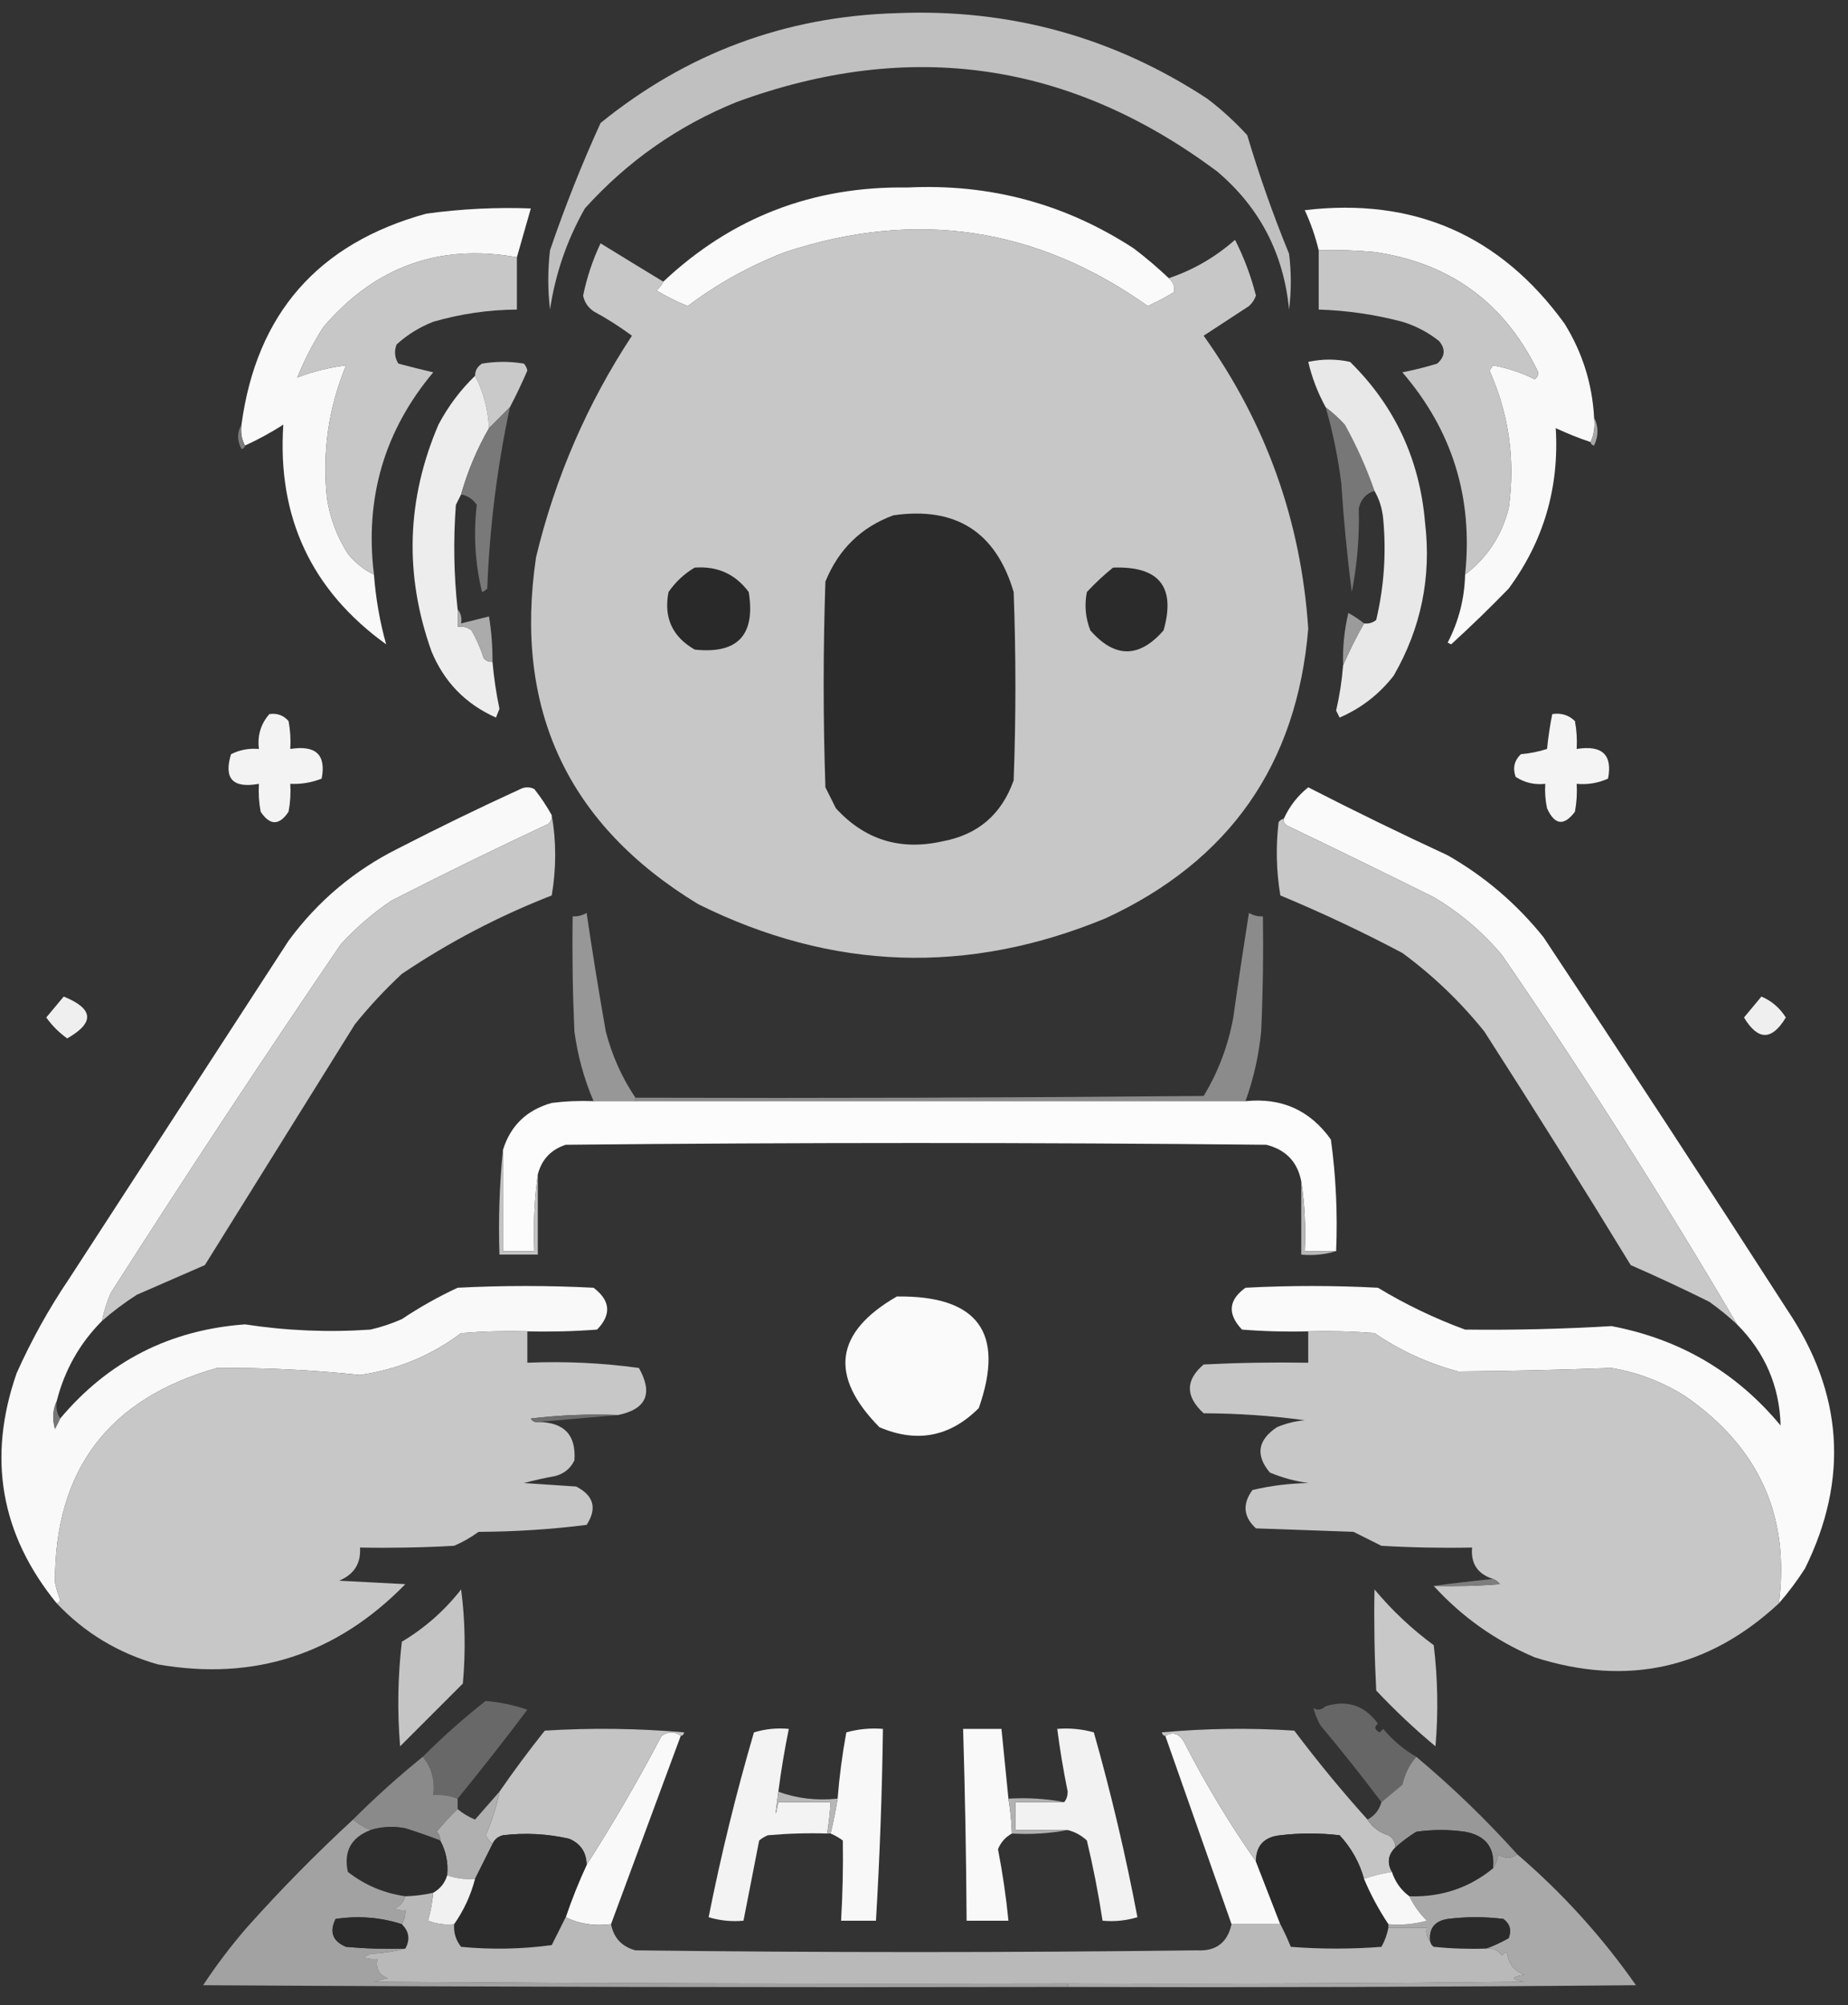 <?xml version="1.0" encoding="UTF-8" standalone="no"?>
<!DOCTYPE svg PUBLIC "-//W3C//DTD SVG 1.1//EN" "http://www.w3.org/Graphics/SVG/1.1/DTD/svg11.dtd">
<svg width="100%" height="100%" viewBox="0 0 530 575" version="1.1" xmlns="http://www.w3.org/2000/svg" xmlns:xlink="http://www.w3.org/1999/xlink" xml:space="preserve" xmlns:serif="http://www.serif.com/" style="fill-rule:evenodd;clip-rule:evenodd;stroke-linejoin:round;stroke-miterlimit:2;">
    <rect x="0" y="0" width="530" height="575" fill="#333333" stroke="none"/>
    <g id="Artboard1" transform="matrix(0.986,0,0,1,-2.599,0.109)">
        <rect x="2.635" y="-0.109" width="537.094" height="574.197" style="fill:none;"/>
        <g transform="matrix(1.014,0,0,1,-258.194,-209.84)">
            <path d="M514.5,213.5C546.887,212.178 576.554,220.344 603.5,238C607.633,241.131 611.466,244.631 615,248.5C618.436,260.037 622.436,271.371 627,282.5C627.667,287.833 627.667,293.167 627,298.5C625.454,282.489 618.621,269.322 606.5,259C564.283,227.411 518.283,220.745 468.5,239C451.672,245.832 437.172,255.999 425,269.5C419.878,278.532 416.545,288.198 415,298.5C414.333,292.833 414.333,287.167 415,281.5C419.276,268.983 424.11,256.817 429.5,245C454.285,224.905 482.618,214.405 514.5,213.5Z" style="fill:rgb(192,192,192);"/>
        </g>
        <g transform="matrix(1.014,0,0,1,-258.194,-209.84)">
            <path d="M592.5,289.5C593.8,290.601 594.3,291.934 594,293.5C591.579,294.961 589.079,296.294 586.5,297.5C554.595,274.842 519.929,269.675 482.5,282C472.388,285.886 463.055,291.053 454.5,297.5C451.4,296.242 448.4,294.742 445.5,293C446.381,292.292 447.047,291.458 447.5,290.5C467.061,272.085 490.394,263.085 517.5,263.5C541.181,262.335 562.848,268.168 582.5,281C586,283.669 589.333,286.502 592.5,289.5Z" style="fill:rgb(250,250,250);"/>
        </g>
        <g transform="matrix(1.014,0,0,1,-258.194,-209.84)">
            <path d="M714.5,329.5C714.802,332.059 714.468,334.393 713.5,336.5C710.111,335.369 706.778,334.036 703.5,332.5C704.53,349.565 700.03,364.899 690,378.5C684.652,384.015 679.152,389.348 673.5,394.5C673.167,394.333 672.833,394.167 672.5,394C675.66,387.917 677.327,381.417 677.5,374.5C683.829,369.656 687.996,363.323 690,355.5C691.947,341.768 690.114,328.601 684.5,316C684.833,315.5 685.167,315 685.5,314.5C689.685,315.258 693.685,316.591 697.5,318.5C698.583,317.635 698.749,316.635 698,315.5C688.41,296.258 672.91,285.091 651.5,282C646.177,281.501 640.844,281.334 635.5,281.5C634.551,277.539 633.218,273.705 631.5,270C662.752,266.3 687.585,277.134 706,302.5C711.146,310.787 713.979,319.787 714.5,329.5Z" style="fill:rgb(249,249,249);"/>
        </g>
        <g transform="matrix(1.014,0,0,1,-258.194,-209.84)">
            <path d="M405.5,283.5C383.293,279.516 364.793,286.183 350,303.5C347.029,308.125 344.529,312.958 342.5,318C346.908,316.279 351.575,315.113 356.5,314.5C351.456,326.683 349.623,339.35 351,352.5C351.873,358.248 353.873,363.581 357,368.5C359.106,371.118 361.606,373.118 364.5,374.5C365.022,381.38 366.188,388.046 368,394.5C346.56,379.043 336.726,358.043 338.5,331.5C334.966,333.766 331.3,335.766 327.5,337.5C326.539,335.735 326.205,333.735 326.5,331.5C330.786,299.709 348.452,279.542 379.5,271C389.443,269.635 399.443,269.135 409.5,269.5C408.166,274.171 406.832,278.838 405.5,283.5Z" style="fill:rgb(249,249,249);"/>
        </g>
        <g transform="matrix(1.014,0,0,1,-258.194,-209.84)">
            <path d="M592.5,289.5C599.503,287.159 605.837,283.493 611.5,278.5C614.083,283.578 616.083,288.912 617.5,294.5C617.081,295.672 616.415,296.672 615.5,297.5C611.167,300.333 606.833,303.167 602.5,306C620.44,331.152 630.44,359.152 632.5,390C629.275,428.896 609.942,456.563 574.5,473C534.898,489.413 495.898,488.079 457.5,469C420.037,446.235 404.537,413.068 411,369.5C416.478,346.714 425.644,325.547 438.5,306C435.003,303.417 431.336,301.084 427.5,299C425.876,297.883 424.876,296.383 424.5,294.5C425.571,289.286 427.238,284.286 429.5,279.5C435.535,283.221 441.535,286.887 447.5,290.5C447.047,291.458 446.381,292.292 445.5,293C448.4,294.742 451.4,296.242 454.5,297.5C463.055,291.053 472.388,285.886 482.5,282C519.929,269.675 554.595,274.842 586.5,297.5C589.079,296.294 591.579,294.961 594,293.5C594.3,291.934 593.8,290.601 592.5,289.5Z" style="fill:rgb(199,199,199);"/>
        </g>
        <g transform="matrix(1.014,0,0,1,-258.194,-209.84)">
            <path d="M405.5,283.5L405.5,298.5C397.349,298.563 389.349,299.73 381.5,302C377.581,303.54 374.081,305.707 371,308.5C370.257,310.441 370.424,312.274 371.5,314C374.818,314.879 378.152,315.713 381.5,316.5C367.479,333.226 361.813,352.559 364.5,374.5C361.606,373.118 359.106,371.118 357,368.5C353.873,363.581 351.873,358.248 351,352.5C349.623,339.35 351.456,326.683 356.5,314.5C351.575,315.113 346.908,316.279 342.5,318C344.529,312.958 347.029,308.125 350,303.5C364.793,286.183 383.293,279.516 405.5,283.5Z" style="fill:rgb(199,199,199);"/>
        </g>
        <g transform="matrix(1.014,0,0,1,-258.194,-209.84)">
            <path d="M635.5,281.5C640.844,281.334 646.177,281.501 651.5,282C672.91,285.091 688.41,296.258 698,315.5C698.749,316.635 698.583,317.635 697.5,318.5C693.685,316.591 689.685,315.258 685.5,314.5C685.167,315 684.833,315.5 684.5,316C690.114,328.601 691.947,341.768 690,355.5C687.996,363.323 683.829,369.656 677.5,374.5C679.829,352.459 673.829,333.125 659.5,316.5C662.897,315.828 666.23,314.995 669.5,314C671.787,311.952 671.954,309.785 670,307.5C666.863,305.014 663.363,303.181 659.5,302C651.634,299.922 643.634,298.756 635.5,298.5L635.5,281.5Z" style="fill:rgb(198,198,198);"/>
        </g>
        <g transform="matrix(1.014,0,0,1,-258.194,-209.84)">
            <path d="M403.5,326.5C401.5,328.5 399.5,330.5 397.5,332.5C397.235,327.101 395.902,322.101 393.5,317.5C393.511,315.983 394.177,314.816 395.5,314C399.5,313.333 403.5,313.333 407.5,314C408.022,314.561 408.355,315.228 408.5,316C406.922,319.652 405.255,323.152 403.5,326.5Z" style="fill:rgb(201,201,201);"/>
        </g>
        <g transform="matrix(1.014,0,0,1,-258.194,-209.84)">
            <path d="M637.5,326.5C639.463,327.96 641.296,329.627 643,331.5C646.394,337.619 649.228,343.952 651.5,350.5C649.112,351.219 647.612,352.885 647,355.5C647.221,363.507 646.554,371.507 645,379.5C643.669,369.251 642.669,358.918 642,348.5C641.072,341.026 639.572,333.693 637.5,326.5Z" style="fill:rgb(119,119,119);"/>
        </g>
        <g transform="matrix(1.014,0,0,1,-258.194,-209.84)">
            <path d="M393.5,317.5C395.902,322.101 397.235,327.101 397.5,332.5C394.059,338.485 391.392,344.819 389.5,351.5C389.013,352.473 388.513,353.473 388,354.5C387.242,364.534 387.409,374.534 388.5,384.5L388.5,389.5C389.978,389.238 391.311,389.571 392.5,390.5C393.942,393.05 395.108,395.716 396,398.5C396.671,399.252 397.504,399.586 398.5,399.5C398.894,404.031 399.561,408.531 400.5,413C400.167,413.833 399.833,414.667 399.5,415.5C390.803,411.637 384.637,405.303 381,396.5C373.17,374.572 373.837,352.905 383,331.5C385.791,326.228 389.291,321.562 393.5,317.5Z" style="fill:rgb(237,237,237);"/>
        </g>
        <g transform="matrix(1.014,0,0,1,-258.194,-209.84)">
            <path d="M403.5,326.5C399.838,343.624 397.671,360.957 397,378.5C396.586,378.957 396.086,379.291 395.5,379.5C393.504,371.226 393.004,362.893 394,354.5C392.871,352.859 391.371,351.859 389.5,351.5C391.392,344.819 394.059,338.485 397.5,332.5C399.5,330.5 401.5,328.5 403.5,326.5Z" style="fill:rgb(121,121,121);"/>
        </g>
        <g transform="matrix(1.014,0,0,1,-258.194,-209.84)">
            <path d="M326.5,331.5C326.205,333.735 326.539,335.735 327.5,337.5C327.44,338.043 327.107,338.376 326.5,338.5C325.203,336.027 325.203,333.693 326.5,331.5Z" style="fill:rgb(124,124,124);"/>
        </g>
        <g transform="matrix(1.014,0,0,1,-258.194,-209.84)">
            <path d="M714.5,329.5C715.8,332.024 715.8,334.691 714.5,337.5C713.893,337.376 713.56,337.043 713.5,336.5C714.468,334.393 714.802,332.059 714.5,329.5Z" style="fill:rgb(167,167,167);"/>
        </g>
        <g transform="matrix(1.014,0,0,1,-258.194,-209.84)">
            <path d="M642.5,400.5C644.329,396.303 646.329,392.303 648.5,388.5C649.822,388.67 650.989,388.337 652,387.5C654.253,377.947 654.92,368.28 654,358.5C653.721,355.543 652.887,352.877 651.5,350.5C649.228,343.952 646.394,337.619 643,331.5C641.296,329.627 639.463,327.96 637.5,326.5C635.243,322.395 633.576,318.061 632.5,313.5C636.535,312.633 640.535,312.633 644.5,313.5C657.29,326.086 664.457,341.42 666,359.5C667.874,375.196 664.874,389.863 657,403.5C652.833,408.839 647.666,412.839 641.5,415.5C641.167,414.833 640.833,414.167 640.5,413.5C641.493,409.209 642.16,404.876 642.5,400.5Z" style="fill:rgb(232,232,232);"/>
        </g>
        <g transform="matrix(1.014,0,0,1,-258.194,-209.84)">
            <path d="M456.5,372.5C463.016,372.011 468.183,374.344 472,379.5C473.996,391.836 468.829,397.336 456.5,396C450.068,392.301 447.568,386.801 449,379.5C451.015,376.588 453.515,374.255 456.5,372.5Z" style="fill:rgb(41,41,41);"/>
        </g>
        <g transform="matrix(1.014,0,0,1,-258.194,-209.84)">
            <path d="M576.5,372.5C589.727,372.003 594.56,378.003 591,390.5C584,398.5 577,398.5 570,390.5C568.595,386.928 568.262,383.261 569,379.5C571.396,376.933 573.896,374.6 576.5,372.5Z" style="fill:rgb(43,43,43);"/>
        </g>
        <g transform="matrix(1.014,0,0,1,-258.194,-209.84)">
            <path d="M513.5,357.5C531.412,354.93 542.912,362.264 548,379.5C548.667,397.5 548.667,415.5 548,433.5C544.525,443.311 537.692,449.144 527.5,451C515.429,453.703 505.262,450.536 497,441.5C496,439.5 495,437.5 494,435.5C493.333,415.833 493.333,396.167 494,376.5C497.782,367.216 504.282,360.883 513.5,357.5Z" style="fill:rgb(43,43,43);"/>
        </g>
        <g transform="matrix(1.014,0,0,1,-258.194,-209.84)">
            <path d="M388.5,384.5C389.434,385.568 389.768,386.901 389.5,388.5C392.167,387.833 394.833,387.167 397.5,386.5C398.2,390.798 398.533,395.131 398.5,399.5C397.504,399.586 396.671,399.252 396,398.5C395.108,395.716 393.942,393.05 392.5,390.5C391.311,389.571 389.978,389.238 388.5,389.5L388.5,384.5Z" style="fill:rgb(171,171,171);"/>
        </g>
        <g transform="matrix(1.014,0,0,1,-258.194,-209.84)">
            <path d="M648.5,388.5C646.329,392.303 644.329,396.303 642.5,400.5C642.34,395.434 642.84,390.434 644,385.5C645.652,386.399 647.152,387.399 648.5,388.5Z" style="fill:rgb(155,155,155);"/>
        </g>
        <g transform="matrix(1.014,0,0,1,-258.194,-209.84)">
            <path d="M334.5,414.5C336.722,414.178 338.556,414.845 340,416.5C340.497,419.146 340.664,421.813 340.5,424.5C347.827,423.331 350.827,426.164 349.5,433C346.607,434.149 343.607,434.649 340.5,434.5C340.664,437.187 340.497,439.854 340,442.5C337.333,446.5 334.667,446.5 332,442.5C331.503,439.854 331.336,437.187 331.5,434.5C324.02,435.86 321.353,433.026 323.5,426C326.014,424.748 328.68,424.248 331.5,424.5C331.022,420.662 332.022,417.329 334.5,414.5Z" style="fill:rgb(243,243,243);"/>
        </g>
        <g transform="matrix(1.014,0,0,1,-258.194,-209.84)">
            <path d="M702.5,414.5C705.044,414.104 707.211,414.771 709,416.5C709.497,419.146 709.664,421.813 709.5,424.5C716.827,423.331 719.827,426.164 718.5,433C715.649,434.289 712.649,434.789 709.5,434.5C709.664,437.187 709.497,439.854 709,442.5C705.852,446.68 703.186,446.347 701,441.5C700.503,439.19 700.337,436.857 700.5,434.5C697.398,434.846 694.565,434.179 692,432.5C691.104,429.975 691.604,427.808 693.5,426C696.095,425.774 698.595,425.274 701,424.5C701.339,421.12 701.839,417.787 702.5,414.5Z" style="fill:rgb(244,244,244);"/>
        </g>
        <g transform="matrix(1.014,0,0,1,-258.194,-209.84)">
            <path d="M415.5,443.5C415.586,444.496 415.252,445.329 414.5,446C399.408,453.045 384.408,460.379 369.5,468C364.2,471.575 359.367,475.742 355,480.5C332.503,513.49 310.503,546.824 289,580.5C287.864,583.096 287.031,585.763 286.5,588.5C280.097,594.926 275.763,602.593 273.5,611.5C272.366,613.966 272.199,616.633 273,619.5C273.513,618.473 274.013,617.473 274.5,616.5C288.291,600.075 305.958,591.075 327.5,589.5C339.441,591.331 351.441,591.831 363.5,591C366.595,590.286 369.595,589.286 372.5,588C377.577,584.599 382.911,581.599 388.5,579C401.5,578.333 414.5,578.333 427.5,579C432.342,582.694 432.675,586.694 428.5,591C421.842,591.5 415.175,591.666 408.5,591.5C402.158,591.334 395.825,591.5 389.5,592C380.889,598.47 371.222,602.47 360.5,604C346.89,602.567 333.223,601.9 319.5,602C288.373,610.782 272.873,631.282 273,663.5C273.346,665.218 273.846,666.885 274.5,668.5C274.376,669.107 274.043,669.44 273.5,669.5C257.384,649.744 253.551,627.744 262,603.5C266.239,594.016 271.239,585.016 277,576.5C298,544.167 319,511.833 340,479.5C348.375,468.124 358.875,459.29 371.5,453C383.044,447.061 394.711,441.394 406.5,436C407.833,435.333 409.167,435.333 410.5,436C412.389,438.382 414.055,440.882 415.5,443.5Z" style="fill:rgb(249,249,249);"/>
        </g>
        <g transform="matrix(1.014,0,0,1,-258.194,-209.84)">
            <path d="M767.5,669.5C770.738,644.453 761.738,624.619 740.5,610C734.024,605.953 727.024,603.286 719.5,602C704.846,602.552 690.179,602.886 675.5,603C666.863,600.689 658.863,597.022 651.5,592C645.175,591.5 638.842,591.334 632.5,591.5C626.158,591.666 619.825,591.5 613.5,591C609.269,586.522 609.602,582.522 614.5,579C627.167,578.333 639.833,578.333 652.5,579C660.447,583.807 668.781,587.807 677.5,591C691.525,591.162 705.525,590.829 719.5,590C739.145,593.734 755.312,603.234 768,618.5C767.695,607.218 763.528,597.552 755.5,589.5C734.287,553.421 711.787,518.088 688,483.5C682.38,476.873 675.88,471.373 668.5,467C654.543,460.07 640.543,453.237 626.5,446.5C625.702,446.043 625.369,445.376 625.5,444.5C627.111,440.949 629.444,437.949 632.5,435.5C645.68,442.256 659.013,448.756 672.5,455C683.143,461.076 692.309,468.91 700,478.5C723.582,513.996 746.915,549.662 770,585.5C785.94,609.274 787.607,633.941 775,659.5C772.734,663.042 770.234,666.375 767.5,669.5Z" style="fill:rgb(250,250,250);"/>
        </g>
        <g transform="matrix(1.014,0,0,1,-258.194,-209.84)">
            <path d="M625.5,444.5C625.369,445.376 625.702,446.043 626.5,446.5C640.543,453.237 654.543,460.07 668.5,467C675.88,471.373 682.38,476.873 688,483.5C711.787,518.088 734.287,553.421 755.5,589.5C752.997,587.167 750.331,585.001 747.5,583C740.033,579.296 732.533,575.796 725,572.5C711.25,549.998 697.25,527.665 683,505.5C676.129,496.962 668.296,489.462 659.5,483C648.075,476.954 636.408,471.454 624.5,466.5C623.336,459.524 623.169,452.524 624,445.5C624.383,444.944 624.883,444.611 625.5,444.5Z" style="fill:rgb(200,200,200);"/>
        </g>
        <g transform="matrix(1.014,0,0,1,-258.194,-209.84)">
            <path d="M415.5,443.5C416.82,451.01 416.82,458.677 415.5,466.5C400.284,472.44 385.95,479.94 372.5,489C367.633,493.532 363.133,498.366 359,503.5C344.667,526.5 330.333,549.5 316,572.5C309.551,575.321 303.051,578.154 296.5,581C292.958,583.266 289.625,585.766 286.5,588.5C287.031,585.763 287.864,583.096 289,580.5C310.503,546.824 332.503,513.49 355,480.5C359.367,475.742 364.2,471.575 369.5,468C384.408,460.379 399.408,453.045 414.5,446C415.252,445.329 415.586,444.496 415.5,443.5Z" style="fill:rgb(199,199,199);"/>
        </g>
        <g transform="matrix(1.014,0,0,1,-258.194,-209.84)">
            <path d="M614.5,525.5L439.5,525.5L439.5,524.5C493.834,524.667 548.168,524.5 602.5,524C606.7,517.073 609.533,509.573 611,501.5C612.411,491.467 613.911,481.467 615.5,471.5C616.736,472.246 618.07,472.579 619.5,472.5C619.667,483.505 619.5,494.505 619,505.5C618.326,512.375 616.826,519.042 614.5,525.5Z" style="fill:rgb(139,139,139);"/>
        </g>
        <g transform="matrix(1.014,0,0,1,-258.194,-209.84)">
            <path d="M275.5,495.5C284.12,498.984 284.454,502.984 276.5,507.5C274.167,505.833 272.167,503.833 270.5,501.5C272.19,499.481 273.856,497.481 275.5,495.5Z" style="fill:rgb(239,239,239);"/>
        </g>
        <g transform="matrix(1.014,0,0,1,-258.194,-209.84)">
            <path d="M762.5,495.5C765.407,496.734 767.741,498.734 769.5,501.5C765.5,508.167 761.5,508.167 757.5,501.5C759.19,499.481 760.856,497.481 762.5,495.5Z" style="fill:rgb(239,239,239);"/>
        </g>
        <g transform="matrix(1.014,0,0,1,-258.194,-209.84)">
            <path d="M439.5,524.5L439.5,525.5L427.5,525.5C424.76,519.109 422.926,512.442 422,505.5C421.5,494.505 421.333,483.505 421.5,472.5C422.93,472.579 424.264,472.246 425.5,471.5C427.169,482.844 429.002,494.177 431,505.5C432.786,512.397 435.619,518.73 439.5,524.5Z" style="fill:rgb(151,151,151);"/>
        </g>
        <g transform="matrix(1.014,0,0,1,-258.194,-209.84)">
            <path d="M427.5,525.5L614.5,525.5C624.85,524.427 633.016,528.093 639,536.5C640.453,547.063 640.953,557.73 640.5,568.5L631.5,568.5C631.824,561.646 631.491,554.979 630.5,548.5C629.428,542.927 626.095,539.427 620.5,538C553.5,537.333 486.5,537.333 419.5,538C415.279,539.387 412.612,542.221 411.5,546.5C410.508,553.648 410.175,560.981 410.5,568.5L401.5,568.5L401.5,539.5C403.649,532.52 408.316,528.02 415.5,526C419.486,525.501 423.486,525.334 427.5,525.5Z" style="fill:rgb(252,252,252);"/>
        </g>
        <g transform="matrix(1.014,0,0,1,-258.194,-209.84)">
            <path d="M630.5,548.5C631.491,554.979 631.824,561.646 631.5,568.5L640.5,568.5C637.375,569.479 634.042,569.813 630.5,569.5L630.5,548.5Z" style="fill:rgb(184,184,184);"/>
        </g>
        <g transform="matrix(1.014,0,0,1,-258.194,-209.84)">
            <path d="M401.5,539.5L401.5,568.5L410.5,568.5C410.175,560.981 410.508,553.648 411.5,546.5L411.5,569.5L400.5,569.5C400.173,559.319 400.506,549.319 401.5,539.5Z" style="fill:rgb(195,195,195);"/>
        </g>
        <g transform="matrix(1.014,0,0,1,-258.194,-209.84)">
            <path d="M514.5,581.5C537.749,581.216 545.582,591.883 538,613.5C529.761,621.758 520.261,623.591 509.5,619C494.984,604.292 496.651,591.792 514.5,581.5Z" style="fill:rgb(250,250,250);"/>
        </g>
        <g transform="matrix(1.014,0,0,1,-258.194,-209.84)">
            <path d="M632.5,591.5C638.842,591.334 645.175,591.5 651.5,592C658.863,597.022 666.863,600.689 675.5,603C690.179,602.886 704.846,602.552 719.5,602C727.024,603.286 734.024,605.953 740.5,610C761.738,624.619 770.738,644.453 767.5,669.5C747.316,688.259 723.982,693.426 697.5,685C686.265,680.247 676.598,673.413 668.5,664.5C674.842,664.666 681.175,664.5 687.5,664C686.956,663.283 686.289,662.783 685.5,662.5C681.084,661.088 679.084,658.088 679.5,653.5C670.827,653.666 662.16,653.5 653.5,653C650.833,651.667 648.167,650.333 645.5,649C636.167,648.667 626.833,648.333 617.5,648C613.895,644.685 613.561,641.018 616.5,637C621.721,635.768 627.054,635.101 632.5,635C628.695,634.466 625.029,633.466 621.5,632C617.319,627.03 617.986,622.697 623.5,619C626.044,617.908 628.711,617.241 631.5,617C621.994,615.692 612.327,615.026 602.5,615C597.231,610.161 597.231,605.495 602.5,601C612.494,600.5 622.494,600.334 632.5,600.5L632.5,591.5Z" style="fill:rgb(199,199,199);"/>
        </g>
        <g transform="matrix(1.014,0,0,1,-258.194,-209.84)">
            <path d="M408.5,591.5L408.5,600.5C419.27,600.047 429.937,600.547 440.5,602C444.62,609.34 442.62,613.84 434.5,615.5C426.14,615.169 417.807,615.502 409.5,616.5C409.957,617.298 410.624,617.631 411.5,617.5C419.034,617.53 422.534,621.197 422,628.5C420.891,630.815 419.057,632.315 416.5,633C413.471,633.539 410.471,634.206 407.5,635C412.5,635.333 417.5,635.667 422.5,636C427.568,638.609 428.568,642.276 425.5,647C415.265,648.286 404.932,648.952 394.5,649C392.33,650.586 389.996,651.92 387.5,653C378.506,653.5 369.506,653.666 360.5,653.5C360.801,658.048 358.801,661.215 354.5,663C360.833,663.333 367.167,663.667 373.5,664C353.782,684.173 330.115,691.84 302.5,687C291.146,683.783 281.48,677.949 273.5,669.5C274.043,669.44 274.376,669.107 274.5,668.5C273.846,666.885 273.346,665.218 273,663.5C272.873,631.282 288.373,610.782 319.5,602C333.223,601.9 346.89,602.567 360.5,604C371.222,602.47 380.889,598.47 389.5,592C395.825,591.5 402.158,591.334 408.5,591.5Z" style="fill:rgb(199,199,199);"/>
        </g>
        <g transform="matrix(1.014,0,0,1,-258.194,-209.84)">
            <path d="M434.5,615.5C426.833,616.167 419.167,616.833 411.5,617.5C410.624,617.631 409.957,617.298 409.5,616.5C417.807,615.502 426.14,615.169 434.5,615.5Z" style="fill:rgb(109,109,109);"/>
        </g>
        <g transform="matrix(1.014,0,0,1,-258.194,-209.84)">
            <path d="M273.5,611.5C273.216,613.415 273.549,615.081 274.5,616.5C274.013,617.473 273.513,618.473 273,619.5C272.199,616.633 272.366,613.966 273.5,611.5Z" style="fill:rgb(119,119,119);"/>
        </g>
        <g transform="matrix(1.014,0,0,1,-258.194,-209.84)">
            <path d="M685.5,662.5C686.289,662.783 686.956,663.283 687.5,664C681.175,664.5 674.842,664.666 668.5,664.5C673.592,663.793 679.258,663.126 685.5,662.5Z" style="fill:rgb(126,126,126);"/>
        </g>
        <g transform="matrix(1.014,0,0,1,-258.194,-209.84)">
            <path d="M389.5,665.5C390.657,674.324 390.824,683.324 390,692.5C384.054,698.446 378.054,704.446 372,710.5C371.168,700.483 371.334,690.483 372.5,680.5C379.102,676.564 384.769,671.564 389.5,665.5Z" style="fill:rgb(197,197,197);"/>
        </g>
        <g transform="matrix(1.014,0,0,1,-258.194,-209.84)">
            <path d="M651.5,665.5C656.49,671.488 662.157,676.821 668.5,681.5C669.665,691.149 669.832,700.816 669,710.5C663.031,705.533 657.365,700.199 652,694.5C651.5,684.839 651.334,675.172 651.5,665.5Z" style="fill:rgb(200,200,200);"/>
        </g>
        <g transform="matrix(1.014,0,0,1,-258.194,-209.84)">
            <path d="M388.5,725.5C386.283,724.631 383.95,724.298 381.5,724.5C382.054,720.256 381.054,716.59 378.5,713.5C384.183,707.818 390.183,702.484 396.5,697.5C400.387,697.768 404.387,698.601 408.5,700C401.97,708.686 395.303,717.186 388.5,725.5Z" style="fill:rgb(104,104,104);"/>
        </g>
        <g transform="matrix(1.014,0,0,1,-258.194,-209.84)">
            <path d="M663.5,713.5C661.584,715.669 660.25,718.335 659.5,721.5C657.481,723.19 655.481,724.856 653.5,726.5C647.886,719.046 642.052,711.712 636,704.5C635.039,702.783 634.372,701.116 634,699.5C635.073,700.28 636.24,700.113 637.5,699C643.671,697.093 648.671,698.76 652.5,704C651.346,704.914 651.513,705.747 653,706.5C653.333,706.167 653.667,705.833 654,705.5C656.772,708.783 659.939,711.45 663.5,713.5Z" style="fill:rgb(102,102,102);"/>
        </g>
        <g transform="matrix(1.014,0,0,1,-258.194,-209.84)">
            <path d="M452.5,707.5C445.797,725.557 439.13,743.557 432.5,761.5C427.706,762.097 423.373,761.43 419.5,759.5C421.226,754.383 423.226,749.383 425.5,744.5C433.145,732.557 440.312,720.224 447,707.5C448.943,706.193 450.777,706.193 452.5,707.5Z" style="fill:rgb(249,249,249);"/>
        </g>
        <g transform="matrix(1.014,0,0,1,-258.194,-209.84)">
            <path d="M480.5,723.5C479.518,730.681 479.518,731.681 480.5,726.5L495.5,726.5C495.296,729.518 494.963,732.518 494.5,735.5C488.824,735.334 483.157,735.501 477.5,736C476.584,736.374 475.75,736.874 475,737.5C473.498,745.182 471.998,752.849 470.5,760.5C467.102,760.82 463.768,760.487 460.5,759.5C464.049,741.639 468.382,723.972 473.5,706.5C476.768,705.513 480.102,705.18 483.5,705.5C482.285,711.46 481.285,717.46 480.5,723.5Z" style="fill:rgb(243,243,243);"/>
        </g>
        <g transform="matrix(1.014,0,0,1,-258.194,-209.84)">
            <path d="M495.5,735.5C496.294,732.198 496.96,728.865 497.5,725.5C498.005,719.131 498.838,712.798 500,706.5C503.394,705.544 506.894,705.211 510.5,705.5C510.259,723.854 509.593,742.187 508.5,760.5L498.5,760.5C498.946,752.827 499.112,745.16 499,737.5C497.887,736.695 496.721,736.028 495.5,735.5Z" style="fill:rgb(248,248,248);"/>
        </g>
        <g transform="matrix(1.014,0,0,1,-258.194,-209.84)">
            <path d="M546.5,725.5C547.051,728.807 547.384,732.14 547.5,735.5C545.648,736.52 544.315,738.02 543.5,740C544.827,746.787 545.827,753.621 546.5,760.5L534.5,760.5C534.389,742.162 534.055,723.828 533.5,705.5L544.5,705.5C545.167,712.167 545.833,718.833 546.5,725.5Z" style="fill:rgb(249,249,249);"/>
        </g>
        <g transform="matrix(1.014,0,0,1,-258.194,-209.84)">
            <path d="M563.5,734.5L548.5,734.5L548.5,726.5L562.5,726.5C563.147,725.726 563.48,724.726 563.5,723.5C562.282,717.526 561.282,711.526 560.5,705.5C564.106,705.211 567.606,705.544 571,706.5C575.956,723.988 580.122,741.655 583.5,759.5C580.232,760.487 576.898,760.82 573.5,760.5C572.322,752.775 570.822,745.109 569,737.5C567.417,736.029 565.583,735.029 563.5,734.5Z" style="fill:rgb(242,242,242);"/>
        </g>
        <g transform="matrix(1.014,0,0,1,-258.194,-209.84)">
            <path d="M617.5,743.5C619.808,749.459 622.142,755.459 624.5,761.5L610.5,761.5C604.156,743.484 597.823,725.484 591.5,707.5C593.795,706.208 595.628,706.874 597,709.5C603.105,721.395 609.938,732.728 617.5,743.5Z" style="fill:rgb(249,249,249);"/>
        </g>
        <g transform="matrix(1.014,0,0,1,-258.194,-209.84)">
            <path d="M649.5,731.5C650.894,733.708 652.894,735.208 655.5,736C656.823,736.816 657.489,737.983 657.5,739.5C655.396,741.583 655.062,743.917 656.5,746.5C653.67,746.963 651.003,747.629 648.5,748.5C647.207,743.822 644.873,739.655 641.5,736C635.833,735.333 630.167,735.333 624.5,736C619.848,736.481 617.515,738.981 617.5,743.5C609.938,732.728 603.105,721.395 597,709.5C595.628,706.874 593.795,706.208 591.5,707.5C590.957,707.44 590.624,707.107 590.5,706.5C603.154,705.334 615.82,705.167 628.5,706C635.16,714.847 642.16,723.347 649.5,731.5Z" style="fill:rgb(196,196,196);"/>
        </g>
        <g transform="matrix(1.014,0,0,1,-258.194,-209.84)">
            <path d="M452.5,707.5C450.777,706.193 448.943,706.193 447,707.5C440.312,720.224 433.145,732.557 425.5,744.5C425.456,740.91 423.789,738.41 420.5,737C414.224,735.576 407.891,735.242 401.5,736C400.058,736.377 399.058,737.21 398.5,738.5C397.733,737.828 397.066,736.995 396.5,736C398.34,731.979 399.674,727.812 400.5,723.5C404.616,717.544 408.949,711.711 413.5,706C426.846,705.167 440.179,705.334 453.5,706.5C453.376,707.107 453.043,707.44 452.5,707.5Z" style="fill:rgb(196,196,196);"/>
        </g>
        <g transform="matrix(1.014,0,0,1,-258.194,-209.84)">
            <path d="M663.5,713.5C673.801,722.133 683.467,731.467 692.5,741.5C690.661,742.752 688.828,742.752 687,741.5C686.79,743.058 686.29,744.391 685.5,745.5C686.106,739.596 683.439,736.096 677.5,735C672.833,734.333 668.167,734.333 663.5,735C661.34,736.332 659.34,737.832 657.5,739.5C657.489,737.983 656.823,736.816 655.5,736C652.894,735.208 650.894,733.708 649.5,731.5C651.543,730.421 652.876,728.754 653.5,726.5C655.481,724.856 657.481,723.19 659.5,721.5C660.25,718.335 661.584,715.669 663.5,713.5Z" style="fill:rgb(152,152,152);"/>
        </g>
        <g transform="matrix(1.014,0,0,1,-258.194,-209.84)">
            <path d="M480.5,723.5C485.735,725.45 491.402,726.117 497.5,725.5C496.96,728.865 496.294,732.198 495.5,735.5L494.5,735.5C494.963,732.518 495.296,729.518 495.5,726.5L480.5,726.5C479.518,731.681 479.518,730.681 480.5,723.5Z" style="fill:rgb(183,183,183);"/>
        </g>
        <g transform="matrix(1.014,0,0,1,-258.194,-209.84)">
            <path d="M378.5,713.5C381.054,716.59 382.054,720.256 381.5,724.5C383.95,724.298 386.283,724.631 388.5,725.5L388.5,728.5C386.4,730.498 384.4,732.665 382.5,735C383.252,735.671 383.586,736.504 383.5,737.5C380.228,736.242 376.894,735.075 373.5,734C370.112,733.341 366.779,733.508 363.5,734.5C361.706,733.767 360.039,732.767 358.5,731.5C364.843,725.158 371.509,719.158 378.5,713.5Z" style="fill:rgb(138,138,138);"/>
        </g>
        <g transform="matrix(1.014,0,0,1,-258.194,-209.84)">
            <path d="M400.5,723.5C399.674,727.812 398.34,731.979 396.5,736C397.066,736.995 397.733,737.828 398.5,738.5C396.816,741.868 395.15,745.201 393.5,748.5C390.721,748.721 388.054,748.388 385.5,747.5C385.848,743.915 385.181,740.582 383.5,737.5C383.586,736.504 383.252,735.671 382.5,735C384.4,732.665 386.4,730.498 388.5,728.5C389.973,729.74 391.64,730.74 393.5,731.5C395.885,728.788 398.218,726.122 400.5,723.5Z" style="fill:rgb(176,176,176);"/>
        </g>
        <g transform="matrix(1.014,0,0,1,-258.194,-209.84)">
            <path d="M383.5,737.5C385.181,740.582 385.848,743.915 385.5,747.5C384.872,749.662 383.539,751.328 381.5,752.5C378.873,753.092 376.206,753.425 373.5,753.5C367.337,752.616 361.837,750.283 357,746.5C355.762,740.641 357.929,736.641 363.5,734.5C366.779,733.508 370.112,733.341 373.5,734C376.894,735.075 380.228,736.242 383.5,737.5Z" style="fill:rgb(45,45,45);"/>
        </g>
        <g transform="matrix(1.014,0,0,1,-258.194,-209.84)">
            <path d="M546.5,725.5C552.026,725.179 557.36,725.512 562.5,726.5L548.5,726.5L548.5,734.5L563.5,734.5C558.36,735.488 553.026,735.821 547.5,735.5C547.384,732.14 547.051,728.807 546.5,725.5Z" style="fill:rgb(178,178,178);"/>
        </g>
        <g transform="matrix(1.014,0,0,1,-258.194,-209.84)">
            <path d="M685.5,745.5C678.634,751.122 670.634,753.789 661.5,753.5C659.11,751.733 657.443,749.4 656.5,746.5C655.062,743.917 655.396,741.583 657.5,739.5C659.34,737.832 661.34,736.332 663.5,735C668.167,734.333 672.833,734.333 677.5,735C683.439,736.096 686.106,739.596 685.5,745.5Z" style="fill:rgb(42,42,42);"/>
        </g>
        <g transform="matrix(1.014,0,0,1,-258.194,-209.84)">
            <path d="M648.5,748.5C650.439,753.09 652.773,757.423 655.5,761.5L655.5,762.5C655.131,764.441 654.464,766.275 653.5,768C644.833,768.667 636.167,768.667 627.5,768C626.594,765.779 625.594,763.612 624.5,761.5C622.142,755.459 619.808,749.459 617.5,743.5C617.515,738.981 619.848,736.481 624.5,736C630.167,735.333 635.833,735.333 641.5,736C644.873,739.655 647.207,743.822 648.5,748.5Z" style="fill:rgb(42,42,42);"/>
        </g>
        <g transform="matrix(1.014,0,0,1,-258.194,-209.84)">
            <path d="M425.5,744.5C423.226,749.383 421.226,754.383 419.5,759.5C418.213,762.075 416.879,764.741 415.5,767.5C406.853,768.665 398.186,768.832 389.5,768C387.984,766.103 387.317,763.936 387.5,761.5C390.257,757.584 392.257,753.25 393.5,748.5C395.15,745.201 396.816,741.868 398.5,738.5C399.058,737.21 400.058,736.377 401.5,736C407.891,735.242 414.224,735.576 420.5,737C423.789,738.41 425.456,740.91 425.5,744.5Z" style="fill:rgb(42,42,42);"/>
        </g>
        <g transform="matrix(1.014,0,0,1,-258.194,-209.84)">
            <path d="M692.5,741.5C705.446,752.609 716.779,765.109 726.5,779C672.168,779.5 617.834,779.667 563.5,779.5L563.5,778.5C607.168,778.667 650.835,778.5 694.5,778C690.5,777.333 690.5,776.667 694.5,776C691.529,774.914 689.863,772.748 689.5,769.5C688.914,769.709 688.414,770.043 688,770.5C686.951,768.893 685.451,768.227 683.5,768.5C685.667,767.731 687.834,766.731 690,765.5C690.863,763.251 690.363,761.418 688.5,760C683.167,759.333 677.833,759.333 672.5,760C668.717,760.609 667.05,762.776 667.5,766.5C666.566,765.432 666.232,764.099 666.5,762.5L655.5,762.5L655.5,761.5C659.226,761.823 662.893,761.489 666.5,760.5C664.395,758.408 662.728,756.075 661.5,753.5C670.634,753.789 678.634,751.122 685.5,745.5C686.29,744.391 686.79,743.058 687,741.5C688.828,742.752 690.661,742.752 692.5,741.5Z" style="fill:rgb(169,169,169);"/>
        </g>
        <g transform="matrix(1.014,0,0,1,-258.194,-209.84)">
            <path d="M656.5,746.5C657.443,749.4 659.11,751.733 661.5,753.5C662.728,756.075 664.395,758.408 666.5,760.5C662.893,761.489 659.226,761.823 655.5,761.5C652.773,757.423 650.439,753.09 648.5,748.5C651.003,747.629 653.67,746.963 656.5,746.5Z" style="fill:rgb(247,247,247);"/>
        </g>
        <g transform="matrix(1.014,0,0,1,-258.194,-209.84)">
            <path d="M385.5,747.5C388.054,748.388 390.721,748.721 393.5,748.5C392.257,753.25 390.257,757.584 387.5,761.5C384.881,761.768 382.381,761.435 380,760.5C380.73,757.979 381.23,755.313 381.5,752.5C383.539,751.328 384.872,749.662 385.5,747.5Z" style="fill:rgb(241,241,241);"/>
        </g>
        <g transform="matrix(1.014,0,0,1,-258.194,-209.84)">
            <path d="M358.5,731.5C360.039,732.767 361.706,733.767 363.5,734.5C357.929,736.641 355.762,740.641 357,746.5C361.837,750.283 367.337,752.616 373.5,753.5C373.063,755.074 372.063,756.241 370.5,757C371.448,757.483 372.448,757.649 373.5,757.5C373.567,758.959 373.234,760.292 372.5,761.5C366.346,759.522 360.013,759.022 353.5,760C351.646,763.726 352.646,766.392 356.5,768C362.157,768.499 367.824,768.666 373.5,768.5C370.359,769.321 367.025,769.821 363.5,770C362.833,770.333 362.167,770.667 361.5,771C362.793,771.49 364.127,771.657 365.5,771.5C364.965,774.238 365.965,776.072 368.5,777C367.167,777.333 365.833,777.667 364.5,778C430.832,778.5 497.166,778.667 563.5,778.5L563.5,779.5C480.833,779.667 398.166,779.5 315.5,779C319.302,773.231 323.469,767.731 328,762.5C337.672,751.661 347.839,741.328 358.5,731.5Z" style="fill:rgb(162,162,162);"/>
        </g>
        <g transform="matrix(1.014,0,0,1,-258.194,-209.84)">
            <path d="M372.5,761.5C374.604,763.583 374.938,765.917 373.5,768.5C367.824,768.666 362.157,768.499 356.5,768C352.646,766.392 351.646,763.726 353.5,760C360.013,759.022 366.346,759.522 372.5,761.5Z" style="fill:rgb(42,42,42);"/>
        </g>
        <g transform="matrix(1.014,0,0,1,-258.194,-209.84)">
            <path d="M683.5,768.5C678.489,768.666 673.489,768.499 668.5,768C667.944,767.617 667.611,767.117 667.5,766.5C667.05,762.776 668.717,760.609 672.5,760C677.833,759.333 683.167,759.333 688.5,760C690.363,761.418 690.863,763.251 690,765.5C687.834,766.731 685.667,767.731 683.5,768.5Z" style="fill:rgb(43,43,43);"/>
        </g>
        <g transform="matrix(1.014,0,0,1,-258.194,-209.84)">
            <path d="M381.5,752.5C381.23,755.313 380.73,757.979 380,760.5C382.381,761.435 384.881,761.768 387.5,761.5C387.317,763.936 387.984,766.103 389.5,768C398.186,768.832 406.853,768.665 415.5,767.5C416.879,764.741 418.213,762.075 419.5,759.5C423.373,761.43 427.706,762.097 432.5,761.5C433.276,765.443 435.609,767.943 439.5,769C493.167,769.667 546.833,769.667 600.5,769C605.998,769.33 609.332,766.83 610.5,761.5L624.5,761.5C625.594,763.612 626.594,765.779 627.5,768C636.167,768.667 644.833,768.667 653.5,768C654.464,766.275 655.131,764.441 655.5,762.5L666.5,762.5C666.232,764.099 666.566,765.432 667.5,766.5C667.611,767.117 667.944,767.617 668.5,768C673.489,768.499 678.489,768.666 683.5,768.5C685.451,768.227 686.951,768.893 688,770.5C688.414,770.043 688.914,769.709 689.5,769.5C689.863,772.748 691.529,774.914 694.5,776C690.5,776.667 690.5,777.333 694.5,778C650.835,778.5 607.168,778.667 563.5,778.5C497.166,778.667 430.832,778.5 364.5,778C365.833,777.667 367.167,777.333 368.5,777C365.965,776.072 364.965,774.238 365.5,771.5C364.127,771.657 362.793,771.49 361.5,771C362.167,770.667 362.833,770.333 363.5,770C367.025,769.821 370.359,769.321 373.5,768.5C374.938,765.917 374.604,763.583 372.5,761.5C373.234,760.292 373.567,758.959 373.5,757.5C372.448,757.649 371.448,757.483 370.5,757C372.063,756.241 373.063,755.074 373.5,753.5C376.206,753.425 378.873,753.092 381.5,752.5Z" style="fill:rgb(185,185,185);"/>
        </g>
    </g>
</svg>
